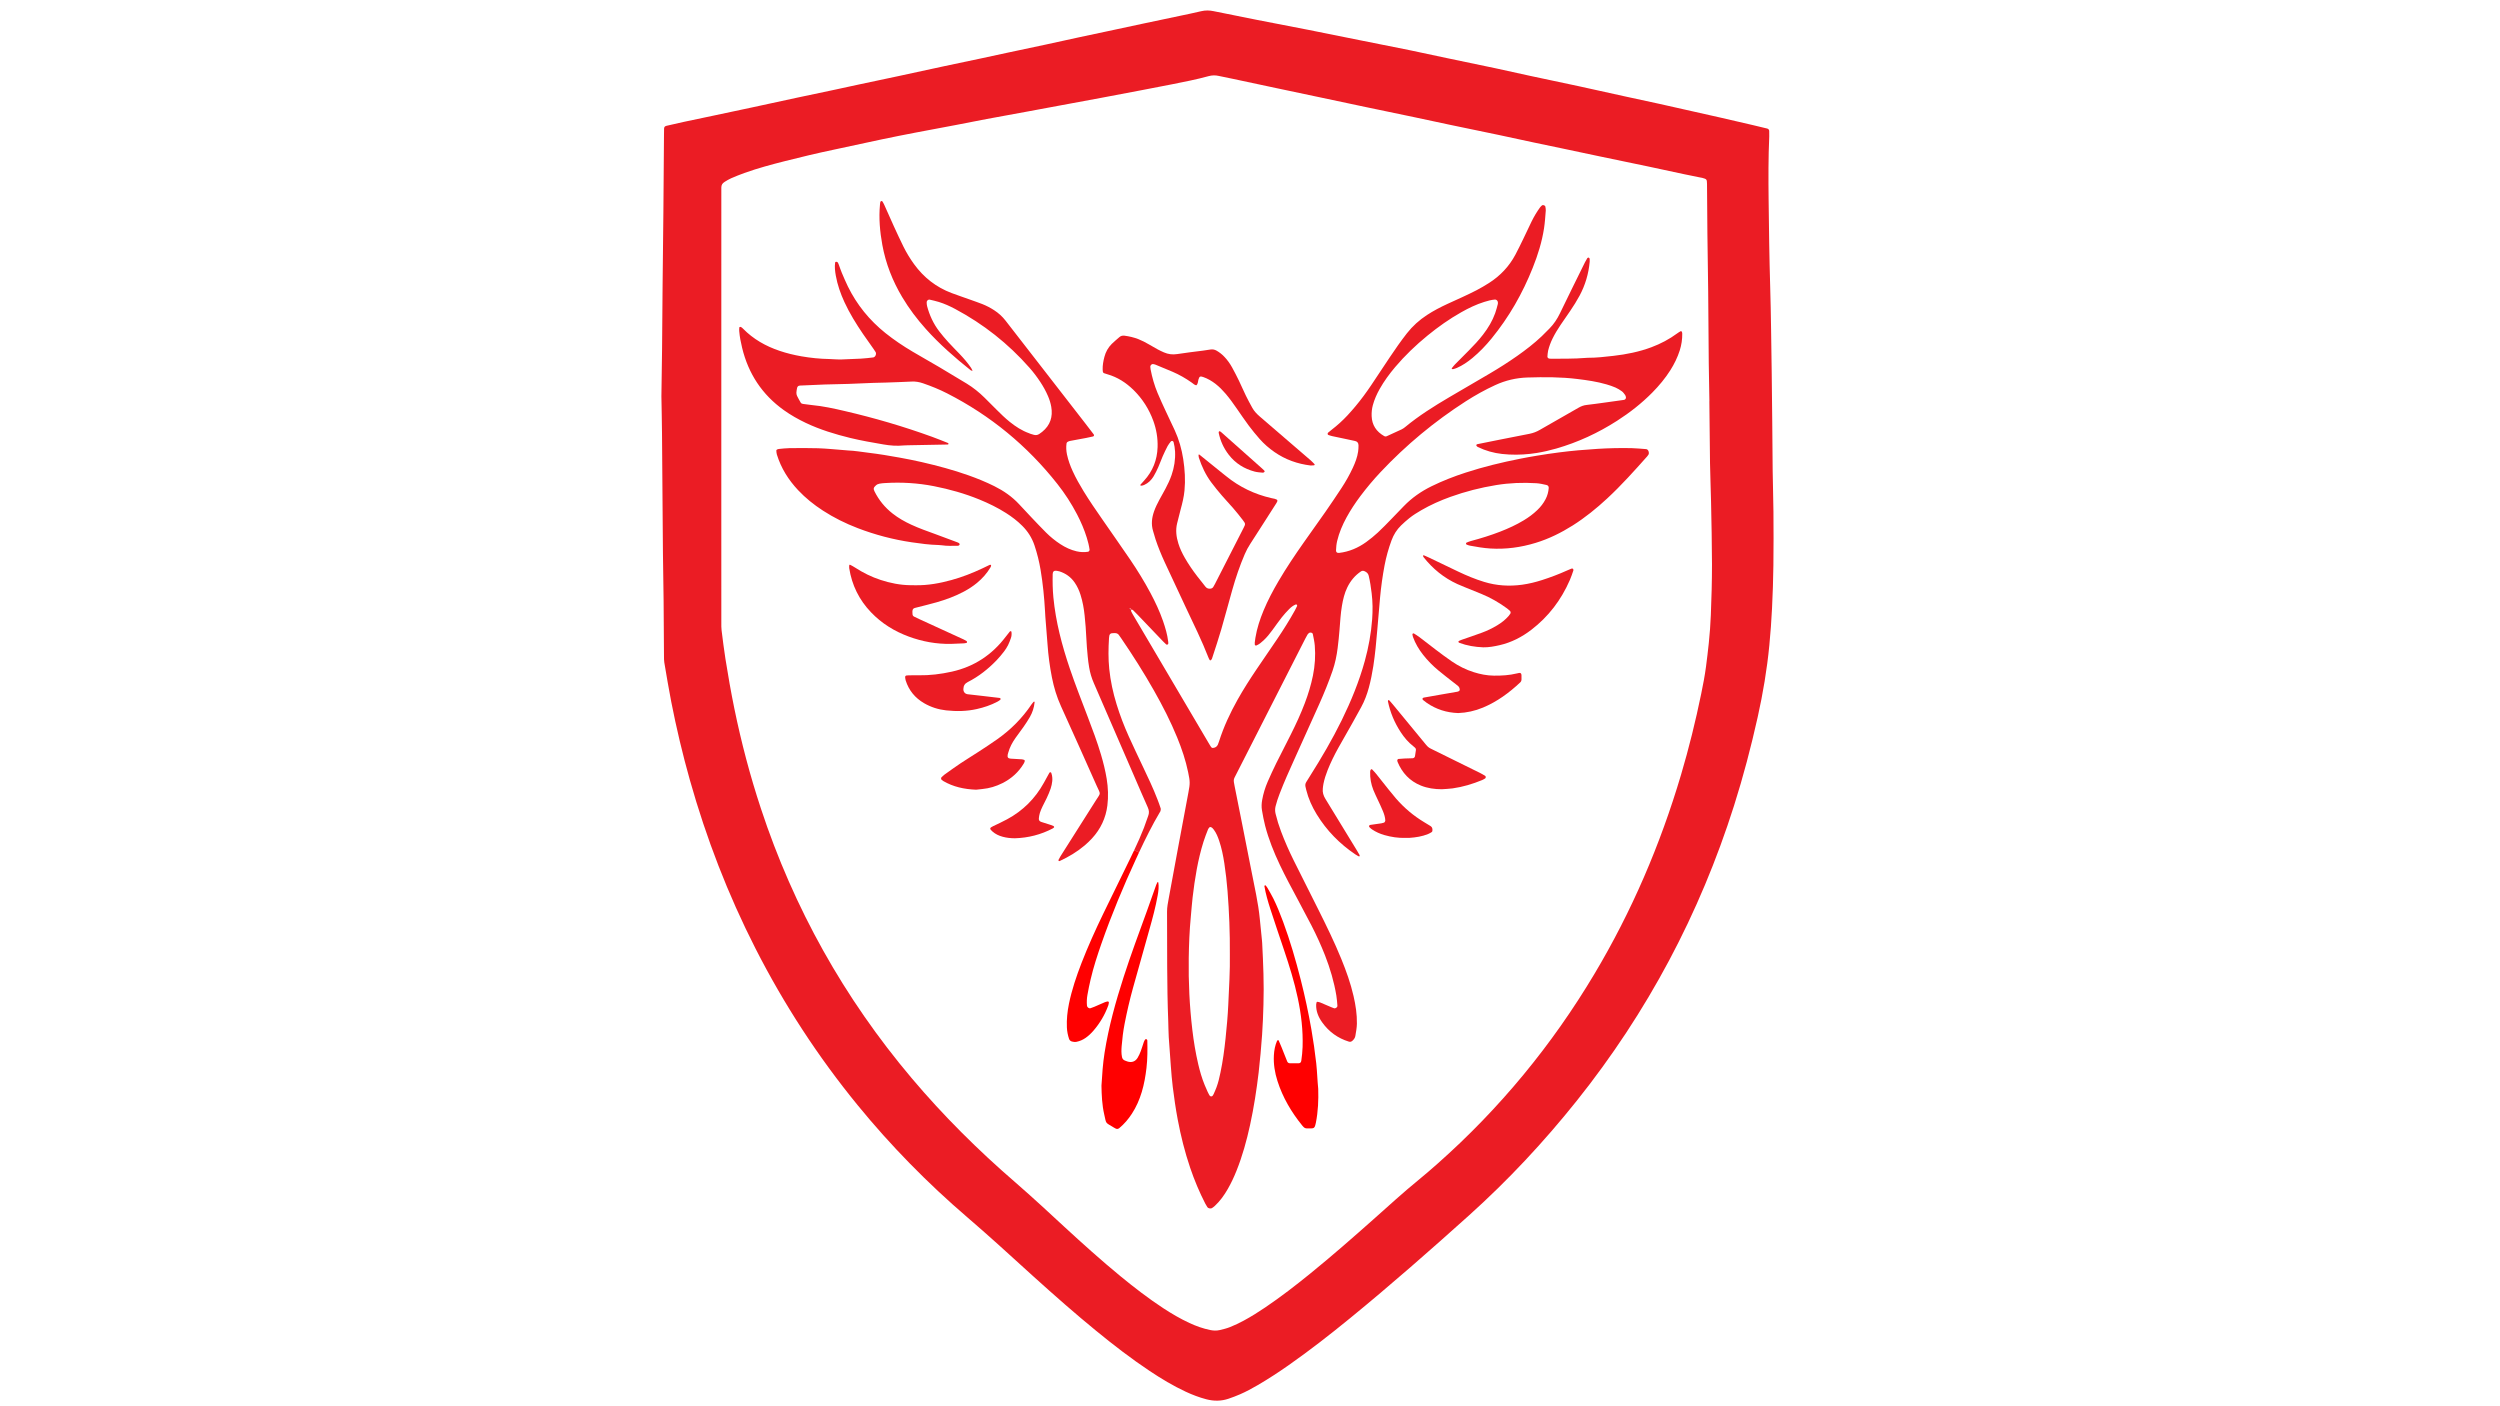 <?xml version="1.0" encoding="utf-8"?>
<!-- Generator: Adobe Illustrator 27.7.0, SVG Export Plug-In . SVG Version: 6.00 Build 0)  -->
<svg version="1.1" id="Layer_1" xmlns="http://www.w3.org/2000/svg" xmlns:xlink="http://www.w3.org/1999/xlink" x="0px" y="0px"
	 viewBox="0 0 1366 768" style="enable-background:new 0 0 1366 768;" xml:space="preserve">
<style type="text/css">
	.st0{fill:#EB1C24;}
	.st1{fill:#FF0000;}
</style>
<g>
	<g id="XMLID_00000011747031546681569950000013935797148630432692_">
		<g>
			<path class="st0" d="M969.01,279.71c0.07,9.74,0.1,19.48-0.03,29.21c-0.1,7.86-0.36,15.73-0.75,23.58
				c-0.33,6.73-0.82,13.45-1.47,20.16c-1.28,13.17-3.47,26.19-6.35,39.12c-3.63,16.32-7.88,32.48-12.93,48.42
				c-18.71,59.05-47.28,112.84-85.94,161.26c-17.95,22.48-37.53,43.45-58.93,62.68c-21.26,19.1-42.72,37.97-64.86,56.06
				c-10.93,8.93-22.04,17.61-33.6,25.71c-5.52,3.86-11.15,7.56-16.98,10.95c-3.13,1.82-6.31,3.55-9.63,4.99
				c-2.05,0.89-4.16,1.69-6.28,2.41c-4.01,1.37-8.08,1.36-12.17,0.29c-3.87-1.02-7.59-2.44-11.22-4.13
				c-6.92-3.22-13.43-7.15-19.77-11.38c-10.08-6.71-19.66-14.12-29.04-21.78c-11.69-9.56-23.02-19.55-34.23-29.67
				c-6.49-5.86-12.91-11.78-19.42-17.61c-5.57-5-11.18-9.96-16.86-14.84c-21.75-18.66-41.75-39.03-59.89-61.22
				c-21.72-26.57-40.34-55.17-55.91-85.75c-14.99-29.45-26.83-60.11-35.79-91.9c-4-14.18-7.39-28.49-10.22-42.94
				c-1.39-7.09-2.55-14.24-3.77-21.37c-0.18-1.09-0.16-2.24-0.17-3.36c-0.07-10.11-0.11-20.22-0.21-30.33
				c-0.08-8.61-0.26-17.22-0.36-25.83c-0.09-7.49-0.13-14.98-0.18-22.47c-0.11-14.35-0.19-28.71-0.33-43.06
				c-0.06-7.12-0.23-14.23-0.33-20.33c0.13-9.25,0.27-17.49,0.36-25.72c0.12-11.74,0.18-23.47,0.29-35.2
				c0.13-13.23,0.31-26.46,0.43-39.69c0.14-14.11,0.22-28.21,0.33-42.32c0.01-1.12,0.01-2.24,0.05-3.37
				c0.03-0.85,0.4-1.33,1.33-1.54c3.15-0.74,6.31-1.47,9.48-2.15c5.12-1.1,10.25-2.16,15.37-3.24c7.07-1.5,14.15-2.99,21.22-4.51
				c8.41-1.8,16.81-3.66,25.22-5.46c6.7-1.44,13.42-2.82,20.12-4.25c4.64-0.99,9.26-2.02,13.9-3.01c7.07-1.51,14.15-2.99,21.22-4.5
				c8.41-1.81,16.81-3.65,25.22-5.46c6.7-1.43,13.42-2.83,20.12-4.25c4.76-1.02,9.51-2.06,14.26-3.08
				c6.95-1.48,13.91-2.93,20.86-4.43c6.33-1.36,12.66-2.78,18.99-4.15c4.88-1.06,9.76-2.07,14.64-3.11
				c6.7-1.44,13.4-2.89,20.11-4.31c6.59-1.4,13.18-2.77,19.76-4.17c3.91-0.82,7.82-1.63,11.7-2.55c2.24-0.53,4.42-0.49,6.66-0.03
				c7.94,1.62,15.88,3.22,23.83,4.79c9.42,1.85,18.85,3.63,28.27,5.49c9.42,1.87,18.82,3.79,28.24,5.68
				c9.16,1.84,18.34,3.64,27.5,5.51c6.59,1.35,13.17,2.81,19.75,4.2c8.91,1.87,17.83,3.69,26.73,5.59
				c6.34,1.34,12.66,2.8,18.99,4.17c8.78,1.88,17.57,3.7,26.35,5.6c8.4,1.82,16.79,3.72,25.19,5.56c6.34,1.39,12.68,2.73,19.01,4.12
				c4.63,1.02,9.25,2.08,13.87,3.12c6.44,1.45,12.89,2.89,19.34,4.35c5.83,1.33,11.66,2.69,17.49,4.05c2.67,0.62,5.33,1.27,8,1.92
				c0.66,0.16,1.1,0.69,1.11,1.32c0.03,0.99,0.06,1.99,0.02,2.99c-0.52,11.48-0.48,22.96-0.35,34.45
				c0.18,15.85,0.39,31.7,0.86,47.54c0.46,15.6,0.58,31.2,0.83,46.8c0.28,17.97,0.33,35.95,0.53,53.92
				C968.67,264.74,968.95,272.23,969.01,279.71z M935.43,308.34c-0.01-11.36-0.29-22.72-0.51-34.08
				c-0.14-7.11-0.46-14.22-0.57-21.33c-0.17-11.23-0.24-22.47-0.36-33.7c0.01,0,0.02,0,0.03,0c-0.12-6.87-0.28-13.73-0.35-20.59
				c-0.13-13.23-0.18-26.47-0.32-39.7c-0.1-10.48-0.31-20.96-0.43-31.45c-0.11-8.99-0.15-17.97-0.21-26.96
				c-0.02-2.76-0.31-2.65-2.57-3.34c-0.48-0.14-0.98-0.18-1.47-0.28c-2.93-0.6-5.87-1.18-8.8-1.8c-6.46-1.38-12.91-2.8-19.37-4.16
				c-8.91-1.87-17.83-3.7-26.73-5.57c-6.84-1.43-13.66-2.9-20.49-4.34c-5.01-1.05-10.01-2.08-15.01-3.14
				c-6.47-1.38-12.92-2.8-19.38-4.17c-8.91-1.87-17.83-3.69-26.73-5.56c-6.59-1.39-13.16-2.84-19.75-4.22
				c-8.79-1.85-17.58-3.65-26.36-5.5c-6.84-1.43-13.66-2.91-20.49-4.35c-9.39-1.99-18.79-3.96-28.18-5.96
				c-7.93-1.68-15.85-3.39-23.77-5.07c-2.56-0.54-5.14-1.01-7.69-1.59c-1.87-0.43-3.7-0.38-5.53,0.12
				c-6.62,1.82-13.35,3.13-20.08,4.47c-5.38,1.07-10.77,2.1-16.15,3.13c-7.6,1.45-15.19,2.89-22.79,4.32
				c-7.35,1.38-14.71,2.72-22.06,4.09c-5.89,1.09-11.77,2.2-17.65,3.28c-7.48,1.38-14.97,2.72-22.44,4.12
				c-5.64,1.05-11.26,2.2-16.89,3.28c-7.35,1.4-14.71,2.74-22.06,4.16c-6.12,1.18-12.23,2.38-18.33,3.67
				c-8.79,1.84-17.55,3.81-26.33,5.66c-8.91,1.87-17.76,3.98-26.58,6.22c-7.49,1.9-14.97,3.89-22.25,6.51
				c-2.46,0.88-4.89,1.86-7.29,2.9c-1.25,0.55-2.43,1.28-3.6,2c-1.13,0.69-1.78,1.69-1.75,3.09c0.04,1.37,0,2.75,0,4.12
				c-0.01,54.42-0.01,108.85-0.01,163.27c0,23.47,0,46.94,0.01,70.41c0,1.37-0.03,2.75,0.14,4.11c0.65,5.19,1.29,10.4,2.1,15.57
				c1.44,9.12,3.04,18.21,4.89,27.25c3.79,18.47,8.59,36.67,14.5,54.57c17.96,54.45,45.45,103.59,82.45,147.4
				c17.27,20.45,36.19,39.26,56.45,56.75c4.91,4.24,9.71,8.61,14.52,12.97c4.07,3.69,8.07,7.45,12.11,11.17
				c10.1,9.3,20.3,18.49,30.91,27.22c7.53,6.18,15.23,12.13,23.38,17.47c4.6,3.01,9.33,5.79,14.32,8.1
				c3.64,1.69,7.38,3.03,11.31,3.84c1.74,0.36,3.48,0.44,5.2,0.04c1.94-0.45,3.88-0.92,5.74-1.67c2.55-1.03,5.03-2.2,7.44-3.51
				c4.06-2.2,7.98-4.66,11.8-7.25c8.48-5.74,16.58-12,24.52-18.45c11.83-9.6,23.28-19.64,34.66-29.75
				c8.12-7.21,16.12-14.56,24.54-21.43c3.57-2.92,7.06-5.95,10.52-9.01c33.89-30.05,62.33-64.61,85.53-103.49
				c20.44-34.25,36.01-70.63,47.34-108.84c4.32-14.6,7.97-29.37,11.03-44.28c1.01-4.88,1.95-9.78,2.61-14.73
				c0.58-4.33,1.07-8.67,1.54-13.01c0.55-5.09,0.89-10.2,1.11-15.3C935.18,326.81,935.43,317.57,935.43,308.34z"/>
			<path class="st0" d="M919.18,182.28c0.05,3.15-0.42,6.21-1.37,9.21c-1.23,3.83-2.98,7.4-5.12,10.79
				c-2.82,4.45-6.17,8.47-9.86,12.21c-5.82,5.89-12.29,10.96-19.25,15.42c-10.36,6.65-21.41,11.77-33.24,15.18
				c-3.51,1.01-7.07,1.83-10.67,2.41c-1.2,0.19-2.4,0.36-3.61,0.49c-5.09,0.57-10.24,0.62-15.33,0.05
				c-4.61-0.51-9.06-1.76-13.25-3.8c-0.31-0.16-0.6-0.44-0.8-0.74c-0.09-0.11,0.06-0.42,0.15-0.61c0.04-0.09,0.2-0.16,0.32-0.18
				c4.15-0.84,8.3-1.69,12.46-2.51c5.38-1.07,10.77-2.1,16.15-3.18c1.96-0.39,3.8-1.09,5.56-2.11c7.01-4.07,14.09-8.03,21.11-12.08
				c1.43-0.83,2.87-1.4,4.54-1.57c3.22-0.35,6.43-0.83,9.64-1.26c3.58-0.49,7.16-0.98,10.74-1.5c0.79-0.11,1.26-0.95,1.02-1.68
				c-0.12-0.36-0.21-0.75-0.43-1.03c-0.53-0.69-1.03-1.45-1.71-1.95c-1.1-0.8-2.29-1.54-3.53-2.08c-1.6-0.7-3.26-1.25-4.94-1.74
				c-5.16-1.5-10.47-2.27-15.79-2.92c-9.07-1.13-18.18-1.11-27.3-0.83c-6.18,0.18-12.09,1.57-17.72,4.17
				c-5.56,2.56-10.9,5.54-16.05,8.84c-17.09,10.99-32.62,23.86-46.54,38.66c-3.94,4.19-7.63,8.58-11.08,13.18
				c-2.77,3.7-5.32,7.55-7.54,11.61c-2.21,4.06-4.03,8.29-5.11,12.82c-0.41,1.71-0.57,3.44-0.63,5.19c-0.03,1.03,0.62,1.5,1.72,1.37
				c5.46-0.65,10.35-2.75,14.77-5.93c2.22-1.6,4.36-3.35,6.37-5.21c2.57-2.37,4.97-4.91,7.42-7.41c2.27-2.31,4.51-4.66,6.76-7
				c4.39-4.54,9.48-8.08,15.13-10.86c6.06-2.98,12.33-5.41,18.74-7.49c9.74-3.17,19.67-5.57,29.7-7.56c3.09-0.61,6.19-1.18,9.3-1.68
				c4.03-0.68,8.07-1.27,12.12-1.79c6.92-0.89,13.88-1.49,20.86-1.92c6.24-0.39,12.47-0.52,18.71-0.39
				c2.62,0.06,5.23,0.35,7.84,0.53c1.32,0.08,1.79,2.12,1.31,2.98c-0.18,0.32-0.4,0.63-0.65,0.91
				c-7.05,7.93-14.12,15.84-21.91,23.06c-5.87,5.45-12.07,10.47-18.84,14.76c-6.36,4.01-13.05,7.32-20.26,9.52
				c-8.07,2.47-16.32,3.6-24.75,3.08c-3.74-0.23-7.43-0.86-11.11-1.55c-0.61-0.11-1.21-0.33-1.79-0.55
				c-0.18-0.08-0.41-0.31-0.42-0.49c-0.02-0.2,0.12-0.55,0.28-0.62c0.8-0.34,1.62-0.66,2.45-0.89c5.43-1.45,10.78-3.1,16.02-5.14
				c4.43-1.73,8.73-3.69,12.8-6.15c2.68-1.62,5.19-3.46,7.45-5.64c1.81-1.74,3.34-3.69,4.5-5.94c1-1.91,1.54-3.94,1.71-6.08
				c0.06-0.83-0.37-1.47-1.22-1.66c-1.82-0.41-3.67-0.84-5.52-0.96c-7.37-0.46-14.7-0.18-22.01,1.02
				c-8.52,1.39-16.84,3.51-24.95,6.43c-5.53,1.99-10.88,4.37-15.97,7.32c-2.27,1.32-4.5,2.7-6.54,4.34
				c-1.55,1.25-3.05,2.58-4.48,3.97c-2.36,2.3-4.06,5.04-5.2,8.13c-1.65,4.46-2.92,9.02-3.81,13.68
				c-1.09,5.77-1.89,11.57-2.44,17.41c-0.56,5.97-1.03,11.94-1.54,17.9c-0.56,6.59-1.15,13.18-2.16,19.72
				c-0.62,3.94-1.39,7.86-2.43,11.72c-1.01,3.74-2.36,7.36-4.23,10.77c-1.62,2.96-3.24,5.91-4.89,8.84
				c-2.52,4.46-5.09,8.88-7.57,13.35c-2.18,3.93-4.17,7.96-5.84,12.14c-0.97,2.44-1.77,4.92-2.29,7.5
				c-0.17,0.85-0.26,1.72-0.35,2.59c-0.24,2.07,0.33,3.88,1.43,5.66c5.7,9.24,11.33,18.53,16.98,27.8c0.58,0.96,1.16,1.92,1.7,2.9
				c0.09,0.17-0.02,0.46-0.03,0.69c-0.22-0.02-0.47,0.01-0.64-0.08c-0.56-0.29-1.1-0.61-1.61-0.96
				c-8.61-5.8-15.73-13.05-21.16-21.92c-2.55-4.17-4.55-8.59-5.73-13.36c-0.15-0.6-0.31-1.21-0.42-1.82
				c-0.17-0.88-0.06-1.72,0.46-2.5c0.69-1.04,1.32-2.12,1.98-3.18c6.27-9.92,12.2-20.03,17.38-30.57
				c5.12-10.44,9.51-21.15,12.61-32.38c2.06-7.48,3.45-15.08,4.02-22.81c0.34-4.73,0.31-9.47-0.28-14.21
				c-0.4-3.22-0.85-6.42-1.62-9.58c-0.3-1.25-1.1-1.89-2.15-2.39c-0.73-0.36-1.44-0.38-2.12,0.09c-3.28,2.23-5.71,5.18-7.43,8.73
				c-1.54,3.18-2.33,6.57-2.92,10.03c-0.73,4.31-0.96,8.68-1.31,13.03c-0.28,3.36-0.6,6.71-1.03,10.05
				c-0.53,4.21-1.38,8.35-2.77,12.39c-2.12,6.14-4.57,12.14-7.21,18.07c-4.46,10.03-9.02,20.01-13.53,30.02
				c-2.87,6.37-5.75,12.73-8.24,19.26c-0.85,2.22-1.62,4.46-2.18,6.77c-0.33,1.37-0.31,2.68,0.02,4.05
				c0.79,3.29,1.79,6.49,2.98,9.65c2.03,5.37,4.34,10.62,6.89,15.77c4.44,8.93,8.95,17.84,13.41,26.76
				c4.47,8.93,8.86,17.89,12.63,27.14c2.68,6.59,5.09,13.28,6.68,20.23c1.15,4.99,1.94,10.04,1.84,15.19
				c-0.05,2.26-0.48,4.46-0.85,6.68c-0.17,1.01-0.76,1.83-1.51,2.52c-0.58,0.54-1.18,0.82-2.02,0.56
				c-6.06-1.87-10.93-5.39-14.6-10.54c-2.07-2.9-3.42-6.09-3.28-9.75c0.02-0.37,0.13-0.73,0.2-1.1c0.06-0.28,0.26-0.42,0.56-0.37
				c0.48,0.1,0.98,0.16,1.43,0.35c2.07,0.86,4.13,1.76,6.19,2.64c0.46,0.19,0.92,0.38,1.39,0.53c0.79,0.26,1.91-0.54,1.84-1.37
				c-0.15-1.87-0.28-3.74-0.58-5.58c-1.25-7.54-3.4-14.82-6.18-21.93c-2.19-5.58-4.68-11.02-7.42-16.35
				c-2.46-4.77-4.98-9.5-7.51-14.23c-3.35-6.28-6.75-12.52-9.79-18.95c-3.26-6.89-6.1-13.94-8.02-21.34
				c-0.72-2.78-1.23-5.6-1.72-8.43c-0.32-1.85-0.23-3.72,0.1-5.58c0.61-3.46,1.63-6.8,3.02-10.01c1.5-3.43,3.06-6.83,4.72-10.19
				c2.6-5.25,5.31-10.45,7.95-15.69c2.8-5.57,5.41-11.24,7.63-17.08c1.86-4.9,3.38-9.9,4.43-15.05c1.1-5.42,1.46-10.89,1.01-16.39
				c-0.17-2.1-0.66-4.18-1.07-6.26c-0.17-0.85-1.44-1.15-2.14-0.56c-0.28,0.24-0.58,0.49-0.76,0.8c-0.45,0.74-0.86,1.52-1.26,2.3
				c-12.57,24.68-25.14,49.35-37.7,74.04c-1.48,2.92-1.65,2.68-0.9,6.38c2.92,14.42,5.73,28.87,8.59,43.31
				c1.06,5.38,2.17,10.75,3.21,16.14c0.86,4.41,1.56,8.84,2,13.32c0.38,3.85,0.77,7.69,1.16,11.54c0.05,0.5,0.1,1,0.12,1.49
				c0.58,11.22,1.06,22.45,0.7,33.69c-0.18,5.49-0.33,10.98-0.74,16.45c-0.51,6.85-1.07,13.68-1.87,20.5
				c-1.15,9.67-2.63,19.28-4.7,28.79c-1.86,8.55-4.18,16.96-7.44,25.09c-1.35,3.36-2.87,6.64-4.67,9.78
				c-1.99,3.49-4.29,6.74-7.27,9.47c-0.45,0.41-0.97,0.78-1.49,1.11c-0.6,0.39-2.01,0.12-2.41-0.46c-0.42-0.62-0.81-1.26-1.15-1.92
				c-3.26-6.33-6-12.89-8.29-19.63c-2.93-8.64-5.13-17.46-6.82-26.42c-1.11-5.89-1.95-11.82-2.7-17.75
				c-0.47-3.72-0.75-7.45-1.04-11.18c-0.42-5.35-0.82-10.7-1.16-16.06c-0.17-2.86-0.16-5.74-0.27-8.61
				c-0.79-19.96-0.54-39.93-0.66-59.9c-0.02-2.54,0.5-4.96,0.94-7.41c1.66-9.21,3.38-18.4,5.09-27.6
				c1.87-10.05,3.74-20.1,5.64-30.15c0.95-5.04,0.94-5.88-0.14-11.09c-1.34-6.5-3.45-12.75-5.95-18.89
				c-3.63-8.91-8.02-17.45-12.76-25.81c-5.54-9.78-11.56-19.26-17.9-28.54c-0.42-0.61-0.85-1.23-1.3-1.83
				c-0.39-0.52-0.94-0.8-1.57-0.91c-0.25-0.04-0.5-0.04-0.75-0.05c-2.4-0.06-2.87,0.44-3.01,2.73c-0.35,5.62-0.44,11.24,0.13,16.83
				c0.67,6.59,2.07,13.05,4.03,19.39c1.84,5.97,4.06,11.79,6.63,17.48c2.46,5.46,5.04,10.86,7.6,16.27
				c2.83,5.98,5.7,11.94,8.07,18.12c0.63,1.63,1.24,3.26,1.77,4.93c0.14,0.43-0.01,0.97-0.09,1.45c-0.04,0.23-0.22,0.44-0.35,0.65
				c-4.23,7.13-7.89,14.54-11.4,22.03l-2.64-1.24c1.92-4.06,3.76-8.16,5.38-12.35c0.81-2.09,1.44-4.25,2.26-6.34
				c0.65-1.62,0.53-3.08-0.18-4.67c-2.5-5.58-4.9-11.2-7.33-16.81c-7.38-17.06-14.74-34.13-22.18-51.16
				c-1.21-2.77-2.06-5.61-2.55-8.57c-0.33-1.97-0.6-3.95-0.78-5.94c-0.31-3.35-0.63-6.71-0.76-10.08
				c-0.15-4.12-0.53-8.22-0.93-12.31c-0.39-3.86-1.08-7.66-2.25-11.36c-0.75-2.4-1.8-4.65-3.23-6.72c-2.07-2.99-4.88-4.96-8.31-6.07
				c-0.47-0.15-0.97-0.22-1.46-0.3c-1.41-0.23-2.17,0.35-2.21,1.78c-0.09,4.24-0.03,8.48,0.38,12.71
				c1.28,13.38,4.69,26.25,8.98,38.92c3,8.87,6.44,17.57,9.76,26.31c2.62,6.88,5.23,13.76,7.31,20.83c1.27,4.31,2.35,8.66,3.08,13.1
				c0.79,4.84,0.97,9.7,0.38,14.55c-0.85,6.88-3.7,12.91-8.41,18.02c-1.26,1.37-2.62,2.67-4.05,3.88
				c-4.12,3.49-8.73,6.21-13.61,8.49c-0.28,0.12-0.51,0.03-0.63-0.22c-0.05-0.1-0.08-0.25-0.04-0.34c0.34-0.66,0.66-1.33,1.06-1.96
				c6.41-10.12,12.85-20.22,19.23-30.36c3.04-4.82,2.86-3.13,0.53-8.4c-6.43-14.48-12.9-28.94-19.45-43.36
				c-2.29-5.04-3.86-10.27-4.93-15.67c-1.19-6-1.98-12.05-2.41-18.16c-0.35-4.98-0.79-9.95-1.18-14.93
				c-0.07-0.99-0.12-1.99-0.17-2.99c-0.42-7.6-1.17-15.18-2.43-22.69c-0.76-4.55-1.87-9.02-3.34-13.42
				c-1.38-4.12-3.64-7.63-6.69-10.68c-2.66-2.66-5.63-4.92-8.8-6.94c-4.64-2.96-9.57-5.36-14.66-7.44c-8-3.27-16.28-5.59-24.73-7.26
				c-8.86-1.74-17.82-2.27-26.83-1.71c-0.99,0.06-1.99,0.15-2.97,0.33c-0.74,0.13-1.41,0.44-1.99,0.97
				c-1.28,1.16-1.46,1.78-0.73,3.26c2.37,4.77,5.67,8.79,9.86,12.08c3.15,2.48,6.62,4.44,10.26,6.12c4.3,2,8.78,3.55,13.23,5.18
				c3.98,1.45,7.95,2.95,11.92,4.44c0.34,0.13,0.68,0.29,0.96,0.51c0.17,0.14,0.3,0.45,0.28,0.65c-0.02,0.2-0.24,0.43-0.43,0.55
				c-0.2,0.12-0.47,0.18-0.71,0.18c-2.87,0.01-5.74,0.18-8.59-0.27c-0.62-0.09-1.25-0.13-1.87-0.15c-4.87-0.12-9.69-0.76-14.51-1.47
				c-10.16-1.49-20.03-4.09-29.61-7.76c-6.65-2.55-13.02-5.7-19.01-9.59c-4.94-3.2-9.51-6.86-13.55-11.16
				c-5.28-5.63-9.3-12.03-11.59-19.45c-0.21-0.69-0.25-1.45-0.3-2.19c-0.01-0.18,0.2-0.46,0.38-0.55c0.33-0.16,0.7-0.27,1.06-0.31
				c1.87-0.17,3.73-0.42,5.6-0.44c5.24-0.05,10.49-0.13,15.72,0.05c4.74,0.16,9.46,0.66,14.19,1.02c0.74,0.05,1.49,0.16,2.23,0.19
				c3.75,0.15,7.44,0.8,11.16,1.25c5.69,0.69,11.36,1.62,17,2.65c4.05,0.74,8.09,1.53,12.09,2.45c8.63,2,17.19,4.26,25.54,7.23
				c4.82,1.71,9.55,3.64,14.14,5.92c5.08,2.53,9.67,5.7,13.54,9.86c2.21,2.38,4.42,4.76,6.65,7.11c2.67,2.81,5.32,5.62,8.06,8.36
				c2.39,2.38,5,4.51,7.84,6.36c2.74,1.78,5.65,3.16,8.85,3.91c2.09,0.49,4.19,0.58,6.31,0.24c0.39-0.06,0.87-0.71,0.81-1.1
				c-0.3-2.23-0.86-4.41-1.52-6.55c-1.37-4.43-3.19-8.66-5.32-12.76c-3.07-5.89-6.66-11.44-10.77-16.64
				c-16.48-20.89-36.57-37.41-60.27-49.51c-4.23-2.16-8.62-3.93-13.11-5.48c-2.03-0.7-4.07-1.06-6.24-0.95
				c-4.73,0.24-9.47,0.38-14.21,0.55c-2.25,0.08-4.5,0.08-6.74,0.17c-4.49,0.17-8.98,0.41-13.47,0.55
				c-4.36,0.15-8.73,0.18-13.1,0.33c-4.49,0.15-8.98,0.37-13.46,0.58c-0.89,0.04-1.44,0.48-1.61,1.29
				c-0.17,0.85-0.35,1.72-0.38,2.58c-0.02,0.6,0.12,1.26,0.37,1.8c0.59,1.23,1.29,2.42,1.96,3.61c0.26,0.46,0.72,0.68,1.24,0.75
				c1.6,0.21,3.21,0.46,4.82,0.62c6.1,0.57,12.07,1.88,18.02,3.27c16.17,3.76,32.08,8.4,47.69,14.07c2.92,1.06,5.81,2.24,8.7,3.39
				c0.18,0.07,0.27,0.37,0.4,0.56c-0.18,0.09-0.37,0.27-0.55,0.28c-1.38,0.04-2.75,0.05-4.12,0.08c-5.87,0.1-11.73,0.21-17.6,0.33
				c-0.75,0.01-1.5,0.02-2.24,0.09c-3.76,0.39-7.49,0.09-11.18-0.55c-6.02-1.04-12.04-2.07-17.99-3.51
				c-8.37-2.05-16.59-4.55-24.4-8.26c-4.18-1.99-8.19-4.26-11.96-6.95c-11.88-8.49-19.4-19.91-22.81-34.06
				c-0.73-3.03-1.35-6.09-1.59-9.21c-0.05-0.61,0.01-1.24,0.05-1.85c0-0.11,0.09-0.27,0.17-0.29c0.23-0.06,0.53-0.15,0.7-0.05
				c0.42,0.25,0.81,0.56,1.16,0.92c5.62,5.74,12.4,9.57,19.96,12.12c3.9,1.32,7.89,2.29,11.96,3c5.05,0.87,10.13,1.4,15.25,1.48
				c1.13,0.01,2.25,0.13,3.37,0.17c1.12,0.04,2.24,0.1,3.36,0.06c3.5-0.12,6.99-0.24,10.48-0.44c2.24-0.13,4.47-0.39,6.7-0.65
				c1.19-0.13,1.98-1.88,1.37-2.94c-0.38-0.65-0.81-1.26-1.24-1.87c-1.87-2.66-3.78-5.28-5.6-7.96c-3.8-5.58-7.35-11.3-10.18-17.44
				c-2.15-4.67-3.84-9.48-4.74-14.55c-0.41-2.33-0.7-4.68-0.36-7.06c0.04-0.29,0.2-0.46,0.5-0.45c0.24,0.01,0.51,0.02,0.69,0.14
				c0.2,0.12,0.35,0.36,0.46,0.57c0.16,0.34,0.29,0.69,0.42,1.04c0.52,1.4,0.98,2.83,1.56,4.21c1.07,2.52,2.14,5.06,3.34,7.52
				c4.91,10.02,11.8,18.47,20.5,25.45c4.69,3.75,9.66,7.09,14.82,10.14c4.83,2.87,9.73,5.6,14.57,8.45
				c5.05,2.98,10.07,6.01,15.08,9.06c3.53,2.16,6.73,4.74,9.67,7.64c2.22,2.2,4.42,4.41,6.63,6.62c2.29,2.3,4.62,4.56,7.15,6.6
				c3.22,2.6,6.66,4.83,10.59,6.24c0.23,0.09,0.45,0.21,0.69,0.29c3.23,1.12,3.89,1.03,6.48-1.07c4.4-3.56,5.9-8.21,4.94-13.69
				c-0.35-1.97-0.94-3.87-1.73-5.72c-1.17-2.77-2.63-5.38-4.28-7.88c-1.79-2.71-3.75-5.31-5.9-7.74
				c-11.59-13.16-25.13-23.85-40.6-32.1c-2.86-1.52-5.82-2.87-8.93-3.83c-1.66-0.51-3.36-0.89-5.06-1.28
				c-0.65-0.15-1.56,0.61-1.56,1.31c0,0.74,0.03,1.5,0.21,2.21c1.32,5,3.45,9.63,6.59,13.75c1.58,2.08,3.3,4.07,5.05,6.01
				c2.02,2.22,4.15,4.33,6.21,6.5c2.24,2.35,4.36,4.81,6.19,7.5c0.28,0.41,0.48,0.87,0.71,1.31c0.15,0.28,0.07,0.37-0.24,0.26
				c-0.23-0.08-0.5-0.11-0.68-0.25c-8.7-6.93-17.05-14.23-24.49-22.54c-4.84-5.4-9.2-11.17-12.92-17.41
				c-5.29-8.87-9.01-18.36-10.87-28.53c-1.32-7.25-1.98-14.59-1.29-21.98c0.04-0.49,0.08-1,0.2-1.48c0.04-0.2,0.26-0.44,0.45-0.49
				c0.19-0.06,0.56,0,0.65,0.14c0.4,0.63,0.77,1.28,1.07,1.96c1.74,3.87,3.43,7.76,5.2,11.62c1.71,3.74,3.44,7.47,5.26,11.16
				c1.66,3.36,3.62,6.56,5.82,9.6c5.27,7.26,12.05,12.58,20.46,15.75c3.39,1.27,6.81,2.42,10.22,3.64c2.23,0.8,4.47,1.56,6.67,2.43
				c2.21,0.88,4.31,1.98,6.31,3.27c2.43,1.57,4.53,3.44,6.32,5.76c14.43,18.66,28.92,37.28,43.39,55.91
				c1.61,2.07,3.19,4.15,4.78,6.24c0.34,0.44,0.13,1.01-0.41,1.13c-1.21,0.28-2.43,0.56-3.65,0.79c-2.94,0.56-5.89,1.08-8.83,1.64
				c-0.36,0.06-0.72,0.2-1.06,0.35c-0.48,0.2-0.85,0.56-0.92,1.09c-0.27,1.99-0.16,3.98,0.25,5.95c0.68,3.19,1.79,6.23,3.15,9.19
				c1.72,3.75,3.75,7.33,5.89,10.84c3.26,5.33,6.81,10.46,10.37,15.59c5.04,7.28,10.14,14.53,15.13,21.85
				c4,5.88,7.72,11.95,11.08,18.23c2.64,4.96,5.03,10.03,6.87,15.35c1.26,3.66,2.36,7.37,2.82,11.23c0.04,0.37,0.09,0.75,0.04,1.11
				c-0.03,0.19-0.25,0.44-0.44,0.51c-0.2,0.07-0.53,0.04-0.69-0.09c-0.56-0.48-1.1-1.01-1.61-1.55c-4.66-4.87-9.31-9.75-13.97-14.62
				c-0.86-0.9-1.73-1.81-2.64-2.65c-0.22-0.2-0.62-0.19-0.95-0.27c0.01-0.03,0.01-0.05,0.01-0.08c-0.03,0-0.06,0.01-0.09,0.01
				c-0.2-0.54-0.24-0.58-0.81-0.51c-0.01-0.03-0.03-0.05-0.05-0.08c-0.01,0-0.22-0.11-0.22-0.11l0.11,0.21
				c0.06-0.01,0.11-0.02,0.16-0.02c0.2,0.29,0.4,0.56,0.81,0.51c0,0.02,0.01,0.04,0.02,0.06c0.02,0.01,0.04,0.01,0.06,0.01
				c-0.02,0.34-0.11,0.72,0.02,1c0.42,0.9,0.93,1.76,1.44,2.62c13.62,23.11,27.25,46.22,40.88,69.33c0.25,0.43,0.51,0.85,0.77,1.28
				c0.38,0.64,0.75,1.47,1.58,1.41c1.15-0.08,2.16-0.62,2.68-1.76c0.26-0.57,0.46-1.16,0.65-1.76c2.54-8,6.06-15.56,10.16-22.87
				c3.18-5.66,6.68-11.13,10.31-16.51c3.77-5.58,7.61-11.12,11.38-16.71c3.42-5.07,6.68-10.24,9.64-15.59
				c0.42-0.77,0.82-1.55,1.17-2.34c0.08-0.18,0.02-0.52-0.1-0.68c-0.12-0.14-0.46-0.24-0.63-0.18c-1.41,0.57-2.6,1.5-3.64,2.57
				c-1.4,1.43-2.76,2.9-3.99,4.47c-1.77,2.25-3.41,4.61-5.11,6.93c-1.47,2.01-3.02,3.97-4.86,5.67c-1.2,1.11-2.41,2.18-3.96,2.79
				c-0.32,0.12-0.81-0.14-0.82-0.47c-0.01-0.37-0.06-0.75-0.03-1.11c0.1-0.87,0.21-1.74,0.35-2.6c0.85-5.2,2.48-10.17,4.5-15.02
				c2.31-5.53,5.11-10.82,8.15-15.99c4.24-7.22,8.9-14.16,13.71-21c3.96-5.61,7.97-11.18,11.89-16.81c2.99-4.3,5.92-8.65,8.8-13.03
				c2.33-3.55,4.42-7.25,6.21-11.1c1.31-2.84,2.43-5.75,2.88-8.87c0.16-1.1,0.22-2.23,0.21-3.35c-0.01-1.36-0.67-2.13-1.91-2.4
				c-1.58-0.36-3.17-0.68-4.75-1.02c-2.57-0.53-5.13-1.06-7.69-1.62c-0.73-0.16-1.43-0.42-2.14-0.64c-0.41-0.13-0.53-0.92-0.16-1.24
				c0.66-0.56,1.33-1.12,2.02-1.65c3.07-2.36,5.94-4.96,8.58-7.8c1.54-1.64,3.01-3.34,4.45-5.06c3.05-3.64,5.85-7.47,8.5-11.4
				c3.41-5.07,6.77-10.18,10.16-15.27c2.97-4.47,6.06-8.86,9.36-13.1c3.11-3.97,6.8-7.29,11.02-10.04
				c3.56-2.33,7.32-4.28,11.17-6.06c2.72-1.25,5.46-2.46,8.17-3.73c2.6-1.22,5.21-2.42,7.74-3.75c2.32-1.22,4.59-2.54,6.8-3.95
				c6.11-3.91,10.97-9.02,14.39-15.44c1.52-2.86,2.93-5.78,4.35-8.7c1.53-3.14,2.96-6.33,4.51-9.46c1.33-2.69,2.85-5.27,4.62-7.7
				c0.29-0.39,0.66-0.73,1.03-1.06c0.51-0.45,1.74-0.06,1.86,0.61c0.13,0.73,0.3,1.48,0.24,2.21c-0.26,3.23-0.46,6.47-0.95,9.67
				c-1.14,7.44-3.38,14.57-6.16,21.54c-5.57,14.01-12.96,26.97-22.51,38.66c-3.17,3.88-6.62,7.48-10.48,10.68
				c-2.61,2.15-5.38,4.05-8.49,5.41c-0.68,0.3-1.41,0.5-2.13,0.68c-0.2,0.05-0.46-0.12-0.68-0.22c-0.02-0.01,0.01-0.26,0.08-0.34
				c0.55-0.68,1.07-1.38,1.67-2c2.54-2.58,5.1-5.14,7.65-7.7c2.73-2.75,5.38-5.57,7.74-8.64c2.76-3.58,5.08-7.42,6.61-11.68
				c0.59-1.64,1.01-3.34,1.46-5.03c0.09-0.34,0.04-0.74,0-1.1c-0.07-0.72-0.86-1.4-1.56-1.34c-2,0.16-3.92,0.68-5.82,1.28
				c-4.43,1.38-8.58,3.39-12.6,5.66c-6.54,3.69-12.65,8.01-18.46,12.76c-6.39,5.22-12.34,10.91-17.68,17.22
				c-3.14,3.73-6.02,7.64-8.42,11.9c-1.6,2.84-2.92,5.79-3.77,8.94c-0.53,1.95-0.71,3.93-0.64,5.93c0.18,4.93,2.59,8.48,6.81,10.89
				c0.46,0.26,0.95,0.32,1.43,0.1c2.72-1.24,5.45-2.47,8.16-3.75c0.67-0.32,1.29-0.76,1.87-1.23c7.52-6.23,15.77-11.4,24.16-16.34
				c7.3-4.31,14.66-8.53,21.97-12.85c5.16-3.04,10.22-6.25,15.12-9.69c4.7-3.31,9.25-6.81,13.42-10.77
				c1.45-1.38,2.83-2.82,4.24-4.24c2.38-2.42,4.22-5.19,5.7-8.27c4.49-9.33,9.1-18.6,13.68-27.89c0.38-0.78,0.82-1.53,1.28-2.27
				c0.1-0.17,0.41-0.25,0.63-0.31c0.24-0.06,0.67,0.45,0.67,0.78c0.01,0.5,0.05,1,0,1.5c-0.59,6.54-2.41,12.72-5.52,18.52
				c-1.54,2.86-3.26,5.6-5.09,8.29c-1.76,2.58-3.56,5.13-5.3,7.71c-1.61,2.38-3.09,4.83-4.37,7.41c-1.06,2.14-1.88,4.36-2.44,6.66
				c-0.26,1.08-0.28,2.22-0.38,3.33c-0.03,0.4,0.53,0.95,0.95,0.99c0.37,0.04,0.75,0.1,1.12,0.1c6.24-0.09,12.48,0.07,18.71-0.46
				c0.37-0.04,0.75-0.07,1.12-0.07c4.76,0.03,9.48-0.53,14.18-1.06c7.07-0.81,14.04-2.2,20.75-4.71c5.05-1.89,9.78-4.38,14.12-7.59
				c0.6-0.44,1.23-0.84,1.89-1.19c0.12-0.06,0.52,0.11,0.59,0.27C919.1,181.53,919.17,181.92,919.18,182.28z M671.99,521.49
				c0.09-11.89-0.38-23.22-1.26-34.53c-0.4-5.1-0.99-10.18-1.75-15.23c-0.64-4.19-1.48-8.34-2.84-12.37
				c-0.73-2.13-1.55-4.21-2.92-6.03c-0.45-0.59-0.92-1.19-1.67-1.42c-0.2-0.06-0.55-0.02-0.67,0.11c-0.33,0.36-0.67,0.76-0.84,1.21
				c-0.85,2.2-1.74,4.4-2.44,6.66c-3.11,9.91-4.74,20.11-5.95,30.4c-0.42,3.58-0.66,7.19-1,10.79c-0.72,7.45-1.01,14.93-1.12,22.4
				c-0.19,13.1,0.42,26.17,1.96,39.19c0.74,6.32,1.78,12.59,3.22,18.78c0.91,3.88,2.01,7.71,3.53,11.41
				c0.52,1.27,1.08,2.52,1.64,3.77c0.2,0.45,0.46,0.88,0.68,1.33c0.29,0.57,0.65,1.2,1.32,1.13c0.64-0.06,1-0.7,1.26-1.28
				c0.55-1.25,1.12-2.5,1.59-3.78c0.96-2.57,1.55-5.25,2.12-7.93c1.32-6.23,2.15-12.53,2.81-18.85c0.63-6.07,1.2-12.16,1.47-18.26
				C671.55,539.65,672.14,530.31,671.99,521.49z"/>
			<path class="st0" d="M859.59,310.96c0.05,0.24,0.19,0.51,0.12,0.7c-0.62,1.77-1.19,3.55-1.94,5.26
				c-4.72,10.85-11.65,20.01-21.07,27.22c-5.21,3.99-10.94,6.94-17.38,8.4c-2.92,0.66-5.86,1.21-8.88,1.16
				c-4.51-0.18-8.91-0.89-13.15-2.5c-0.2-0.07-0.42-0.35-0.44-0.55c-0.02-0.15,0.24-0.4,0.43-0.5c0.44-0.22,0.91-0.4,1.37-0.57
				c3.65-1.27,7.32-2.49,10.94-3.83c2.93-1.07,5.75-2.42,8.42-4.03c2.37-1.43,4.54-3.09,6.35-5.2c0.32-0.37,0.6-0.79,0.88-1.2
				c0.25-0.37,0.21-1.12-0.09-1.4c-0.55-0.5-1.09-1.03-1.68-1.47c-4.34-3.2-8.99-5.84-13.97-7.91c-2.99-1.24-6-2.43-9-3.65
				c-1.39-0.57-2.78-1.12-4.14-1.74c-7.41-3.38-13.54-8.38-18.56-14.76c-0.15-0.18-0.17-0.46-0.25-0.69
				c-0.1-0.32,0.3-0.37,0.93-0.09c0.8,0.35,1.6,0.7,2.39,1.08c5.28,2.53,10.56,5.07,15.85,7.6c4.62,2.2,9.33,4.17,14.23,5.66
				c6.79,2.08,13.73,2.5,20.72,1.54c3.7-0.51,7.35-1.41,10.91-2.55c4.64-1.49,9.18-3.21,13.62-5.21c0.79-0.35,1.6-0.68,2.41-1.02
				C858.99,310.56,859.53,310.7,859.59,310.96z"/>
			<path class="st0" d="M831.34,368.96c0.02,0.75,0.02,1.5,0.01,2.24c-0.01,0.65-0.21,1.21-0.7,1.67
				c-6.04,5.67-12.63,10.53-20.32,13.74c-4.41,1.85-9.02,2.85-13.59,3.01c-6.35-0.22-11.96-2.04-17.04-5.49
				c-0.72-0.49-1.39-1.05-2.08-1.59c-0.36-0.29-0.51-0.77-0.3-0.95c0.18-0.15,0.36-0.38,0.56-0.41c3.19-0.58,6.38-1.14,9.57-1.69
				c2.94-0.51,5.89-1.01,8.83-1.53c0.36-0.06,0.72-0.22,1.01-0.43c0.18-0.12,0.32-0.41,0.32-0.63c-0.01-0.77-0.29-1.5-0.86-2
				c-0.84-0.75-1.76-1.39-2.64-2.09c-2.74-2.16-5.52-4.27-8.2-6.51c-3.07-2.55-5.87-5.39-8.35-8.55c-2.32-2.96-4.23-6.16-5.5-9.71
				c-0.16-0.46-0.23-0.96-0.31-1.45c-0.02-0.1,0.04-0.28,0.12-0.33c0.18-0.1,0.48-0.26,0.6-0.19c1.05,0.66,2.12,1.31,3.11,2.06
				c2.98,2.26,5.91,4.59,8.9,6.84c2.88,2.17,5.76,4.35,8.75,6.39c3.72,2.54,7.71,4.57,12.03,5.92c3.58,1.13,7.22,1.85,11.01,1.89
				c4.25,0.05,8.46-0.2,12.61-1.22c0.36-0.09,0.73-0.17,1.09-0.24C830.86,367.55,831.32,367.96,831.34,368.96z"/>
			<path class="st0" d="M811.58,424c0.34,0.22,0.29,1.11-0.07,1.32c-0.54,0.31-1.07,0.66-1.64,0.9c-5.2,2.14-10.56,3.77-16.15,4.55
				c-1.97,0.28-3.97,0.32-5.96,0.47c-3.91-0.01-7.72-0.53-11.37-2c-6.12-2.47-10.25-6.93-12.77-12.95c-0.1-0.23-0.1-0.49-0.15-0.73
				c-0.05-0.27,0.29-0.84,0.55-0.86c1.11-0.1,2.22-0.2,3.33-0.25c1.5-0.07,2.99-0.07,4.49-0.14c0.68-0.03,1.2-0.5,1.31-1.12
				c0.18-1.1,0.37-2.21,0.5-3.32c0.06-0.51-0.1-0.99-0.51-1.35c-0.28-0.25-0.55-0.5-0.85-0.73c-2.79-2.16-5.04-4.82-6.96-7.76
				c-3.38-5.17-5.73-10.78-6.97-16.83c-0.04-0.21,0.12-0.47,0.18-0.7c0.23,0.09,0.53,0.11,0.67,0.28c0.75,0.83,1.48,1.69,2.19,2.55
				c5.24,6.36,10.47,12.72,15.7,19.07c0.72,0.87,1.45,1.72,2.14,2.6c0.71,0.9,1.56,1.6,2.6,2.09c1.24,0.58,2.46,1.22,3.69,1.82
				c7.83,3.86,15.66,7.71,23.48,11.59C809.9,422.94,810.73,423.48,811.58,424z"/>
			<path class="st0" d="M781.68,451.38c0.98,0.62,1.1,1.6,0.97,2.64c-0.03,0.22-0.17,0.51-0.35,0.62c-0.63,0.39-1.28,0.78-1.96,1.06
				c-3.27,1.34-6.71,1.87-10.21,2.11c-0.74,0.05-1.49,0.01-2.24,0.01c-3.9,0.12-7.71-0.47-11.44-1.53c-2.41-0.69-4.69-1.7-6.77-3.1
				c-0.52-0.35-0.98-0.78-1.42-1.22c-0.15-0.15-0.26-0.45-0.22-0.65c0.03-0.19,0.24-0.4,0.43-0.5c0.21-0.11,0.48-0.13,0.73-0.16
				c1.85-0.27,3.7-0.51,5.55-0.79c0.49-0.08,0.96-0.23,1.44-0.37c0.36-0.11,0.75-0.8,0.74-1.2c-0.08-1.77-0.62-3.44-1.28-5.05
				c-0.84-2.08-1.83-4.09-2.77-6.13c-0.82-1.82-1.74-3.59-2.47-5.45c-1.25-3.16-1.87-6.45-1.76-9.87c0.01-0.36,0.08-0.75,0.21-1.08
				c0.08-0.19,0.33-0.33,0.53-0.44c0.07-0.04,0.27,0.04,0.34,0.12c0.76,0.82,1.56,1.61,2.25,2.48c2.19,2.72,4.33,5.49,6.51,8.21
				c1.4,1.76,2.81,3.5,4.28,5.2c4.45,5.12,9.58,9.45,15.4,12.95C779.34,449.95,780.53,450.64,781.68,451.38z"/>
			<path class="st1" d="M720.28,594.96c0.19,6.07-0.06,12.28-1.27,18.44c-0.09,0.48-0.21,0.97-0.35,1.45
				c-0.38,1.32-0.8,1.68-2.07,1.7c-0.88,0.02-1.75,0.01-2.62,0c-0.65-0.01-1.21-0.27-1.67-0.73c-0.26-0.27-0.52-0.54-0.76-0.83
				c-5.94-7.32-10.67-15.33-13.54-24.36c-1.45-4.56-2.21-9.21-1.95-14c0.15-2.76,0.65-5.44,1.76-7.98c0.07-0.17,0.39-0.26,0.61-0.33
				c0.06-0.02,0.22,0.12,0.26,0.22c0.54,1.26,1.09,2.52,1.6,3.78c1.02,2.55,2.02,5.1,3.04,7.64c0.26,0.64,0.78,0.99,1.45,1.01
				c1.61,0.03,3.23,0.03,4.85,0c0.82-0.02,1.3-0.52,1.42-1.45c0.34-2.47,0.63-4.94,0.7-7.44c0.29-9.02-0.76-17.91-2.63-26.73
				c-1.88-8.91-4.6-17.59-7.5-26.21c-2.5-7.44-5.03-14.87-7.45-22.34c-1.34-4.14-2.57-8.33-3.3-12.64
				c-0.02-0.13,0.21-0.33,0.36-0.45c0.05-0.04,0.26,0.04,0.33,0.12c0.31,0.38,0.66,0.75,0.9,1.18c1.11,1.94,2.27,3.87,3.27,5.88
				c2.05,4.13,3.76,8.41,5.36,12.74c3.85,10.42,6.94,21.06,9.67,31.81c2.27,8.94,4.2,17.96,5.79,27.04
				c1.07,6.14,1.95,12.31,2.65,18.51C719.7,585.58,719.79,590.19,720.28,594.96z"/>
			<path class="st0" d="M718.31,253.67c0.05,0.06,0,0.25-0.05,0.36c-0.05,0.09-0.15,0.21-0.24,0.22c-0.61,0.04-1.23,0.06-1.88,0.1
				c-7.16-0.86-13.79-3.21-19.76-7.35c-2.98-2.07-5.72-4.44-8.12-7.16c-2.05-2.35-4.05-4.75-5.91-7.25c-2.24-3-4.32-6.11-6.46-9.18
				c-2-2.87-4.01-5.73-6.3-8.38c-1.63-1.89-3.37-3.68-5.35-5.22c-2.08-1.62-4.31-2.94-6.83-3.81c-1.63-0.56-2.05-0.41-2.61,1.49
				c-0.31,1.04-0.14,2.27-1.16,3.05c-1.03-0.2-1.73-0.96-2.54-1.53c-3.27-2.31-6.73-4.29-10.41-5.87c-3.09-1.32-6.21-2.61-9.32-3.88
				c-0.45-0.19-0.95-0.27-1.44-0.34c-0.64-0.08-1.46,0.77-1.41,1.45c0.03,0.5,0.08,1,0.17,1.48c0.85,4.43,2.08,8.75,3.82,12.9
				c1.44,3.45,3.03,6.84,4.6,10.23c1.56,3.4,3.22,6.76,4.78,10.16c2.3,5.02,3.79,10.27,4.63,15.73c0.87,5.71,1.24,11.4,0.69,17.16
				c-0.33,3.49-1.16,6.87-2.08,10.24c-0.69,2.53-1.3,5.07-1.93,7.61c-0.94,3.76-0.48,7.42,0.65,11.06c0.85,2.76,2.09,5.34,3.52,7.84
				c1.98,3.47,4.24,6.76,6.67,9.94c1.51,1.98,3.08,3.92,4.64,5.87c0.67,0.85,1.57,1.17,2.65,1.06c0.66-0.07,1.21-0.33,1.57-0.88
				c0.35-0.52,0.63-1.07,0.92-1.63c5.22-10.22,10.45-20.43,15.66-30.66c1.11-2.18,1.14-2.29-0.44-4.35
				c-1.66-2.18-3.39-4.32-5.18-6.4c-2.03-2.37-4.21-4.6-6.23-6.98c-2.03-2.37-4.02-4.78-5.87-7.28c-2.99-4.05-5.11-8.56-6.68-13.33
				c-0.15-0.46-0.16-0.97-0.2-1.46c-0.01-0.11,0.06-0.28,0.15-0.33c0.08-0.04,0.26,0.01,0.35,0.08c4.37,3.52,8.73,7.05,13.09,10.57
				c0.48,0.4,0.98,0.77,1.47,1.17c7.29,5.93,15.53,9.89,24.68,11.99c0.61,0.14,1.23,0.23,1.83,0.38c1.85,0.48,1.8,1.05,1,2.32
				c-2.4,3.79-4.84,7.57-7.26,11.35c-2.36,3.68-4.7,7.36-7.08,11.02c-1.17,1.78-2.15,3.65-2.99,5.6
				c-2.72,6.32-4.91,12.81-6.78,19.41c-2.05,7.2-3.94,14.44-6.03,21.62c-1.46,5.03-3.12,10-4.74,14.98
				c-0.22,0.68-0.35,1.47-1.02,1.93c-0.09,0.06-0.25,0.1-0.36,0.07c-0.1-0.03-0.2-0.15-0.26-0.25c-0.18-0.32-0.38-0.65-0.51-0.99
				c-3.71-9.55-8.26-18.71-12.61-27.96c-3.82-8.13-7.64-16.26-11.4-24.41c-1.87-4.08-3.59-8.23-5.01-12.5
				c-0.51-1.53-0.93-3.1-1.38-4.65c-1.08-3.62-0.67-7.16,0.56-10.65c0.74-2.13,1.73-4.15,2.79-6.12c1.13-2.09,2.31-4.15,3.43-6.24
				c1.29-2.42,2.46-4.9,3.36-7.5c1.44-4.18,2.12-8.45,1.9-12.88c-0.09-1.75-0.39-3.46-0.82-5.16c-0.05-0.2-0.29-0.36-0.47-0.51
				c-0.21-0.17-0.83-0.04-1.02,0.22c-0.6,0.8-1.27,1.56-1.73,2.43c-0.98,1.88-1.9,3.79-2.75,5.73c-0.85,1.94-1.53,3.96-2.4,5.89
				c-0.76,1.7-1.58,3.39-2.54,4.99c-1.24,2.07-2.94,3.72-5.18,4.72c-0.45,0.19-0.94,0.31-1.43,0.39c-0.21,0.03-0.46-0.13-0.69-0.2
				c0.03-0.12,0.04-0.26,0.11-0.35c0.66-0.74,1.34-1.47,2-2.21c4.74-5.2,7.15-11.31,7.37-18.33c0.15-4.94-0.65-9.69-2.33-14.32
				c-2.35-6.43-5.93-12.08-10.81-16.87c-4.08-4-8.74-7.02-14.28-8.6c-0.6-0.17-1.18-0.39-1.78-0.57c-0.41-0.12-0.6-0.44-0.7-0.79
				c-0.09-0.36-0.1-0.74-0.11-1.11c-0.08-2.4,0.35-4.74,0.95-7.03c0.7-2.7,2.03-5.11,4.01-7.08c1.33-1.32,2.79-2.49,4.19-3.73
				c0.81-0.71,1.76-0.9,2.8-0.77c2.6,0.35,5.14,0.93,7.6,1.9c1.98,0.78,3.85,1.77,5.68,2.83c1.62,0.94,3.23,1.89,4.88,2.78
				c1.09,0.59,2.23,1.11,3.37,1.62c2.34,1.02,4.72,1.32,7.3,0.91c4.67-0.75,9.39-1.26,14.08-1.88c1.36-0.18,2.71-0.4,4.07-0.61
				c1.15-0.18,2.21,0.02,3.24,0.59c1.54,0.87,2.9,1.93,4.13,3.19c1.75,1.81,3.22,3.83,4.42,6.02c1.33,2.4,2.57,4.85,3.77,7.31
				c1.31,2.7,2.46,5.46,3.78,8.15c1.09,2.24,2.29,4.43,3.49,6.61c1.04,1.88,2.5,3.39,4.13,4.79c9.29,7.96,18.55,15.95,27.8,23.94
				C716.94,252.23,717.61,252.96,718.31,253.67z"/>
			<path class="st0" d="M690.54,256.87c0.24,0.25,0.62,0.56,0.4,0.91c-0.16,0.26-0.6,0.52-0.9,0.5c-1.48-0.14-3-0.22-4.44-0.59
				c-5.72-1.51-10.53-4.47-14.19-9.19c-2.8-3.61-4.63-7.66-5.53-12.06c0.07-0.32,0.06-0.64,0.21-0.76c0.12-0.1,0.47-0.03,0.65,0.08
				c0.32,0.18,0.6,0.44,0.88,0.69c7.28,6.47,14.55,12.94,21.83,19.4C689.82,256.19,690.2,256.52,690.54,256.87z"/>
			<path class="st1" d="M632.91,482.17c0.36,2.38,0.07,4.73-0.35,7.06c-1.14,6.38-2.83,12.64-4.59,18.87
				c-2.97,10.56-5.95,21.11-8.89,31.67c-1.8,6.48-3.32,13.04-4.6,19.64c-0.79,4.05-1.27,8.13-1.61,12.23
				c-0.16,1.98-0.22,3.99,0.19,5.96c0.19,0.93,0.74,1.56,1.62,1.9c0.47,0.17,0.93,0.38,1.4,0.52c2.28,0.69,4.23,0.04,5.5-2.01
				c0.72-1.16,1.26-2.44,1.75-3.71c0.62-1.63,1.09-3.31,1.66-4.96c0.16-0.47,0.41-0.91,0.69-1.32c0.11-0.16,0.42-0.28,0.61-0.26
				c0.19,0.03,0.37,0.26,0.51,0.43c0.08,0.09,0.1,0.24,0.1,0.36c0.1,4.99,0.12,9.96-0.46,14.94c-0.52,4.47-1.28,8.88-2.58,13.18
				c-1.26,4.2-3.01,8.19-5.4,11.87c-1.92,2.94-4.16,5.61-6.88,7.85c-0.64,0.52-1.34,0.62-2.08,0.2c-0.33-0.18-0.66-0.36-0.98-0.55
				c-4.79-2.92-3.93-1.73-5.16-7.07c-1.21-5.23-1.43-10.61-1.52-15.76c0.37-6.19,0.77-12.16,1.71-18.08
				c2.23-14.07,6.04-27.74,10.4-41.27c3.9-12.1,8.34-24.01,12.68-35.95c1.75-4.8,3.41-9.63,5.13-14.44
				c0.16-0.47,0.39-0.92,0.61-1.36c0.04-0.08,0.2-0.13,0.31-0.12C632.76,482,632.9,482.1,632.91,482.17z"/>
			<path class="st1" d="M619.72,464.55l2.64,1.24c-0.57,1.21-1.13,2.42-1.69,3.64c-6.95,15.07-13.33,30.38-18.81,46.05
				c-2.26,6.48-4.39,13-5.95,19.69c-0.66,2.79-1.23,5.6-1.73,8.43c-0.35,1.96-0.45,3.96-0.25,5.96c0.09,0.85,1.13,1.59,1.92,1.33
				c0.71-0.23,1.41-0.49,2.1-0.78c1.95-0.84,3.88-1.71,5.83-2.54c0.45-0.19,0.95-0.26,1.44-0.37c0.35-0.09,0.74,0.31,0.67,0.68
				c-0.1,0.49-0.15,0.99-0.31,1.45c-1.85,5.1-4.56,9.7-8.1,13.81c-1.31,1.52-2.75,2.89-4.41,4.03c-1.46,1.01-3.05,1.7-4.78,2.06
				c-0.87,0.18-1.73,0.12-2.59-0.14c-0.76-0.24-1.32-0.69-1.57-1.46c-0.67-2.02-1.09-4.09-1.18-6.22c-0.19-4.4,0.26-8.72,1.14-13.02
				c1.57-7.6,4.04-14.92,6.83-22.14c3.57-9.2,7.63-18.17,11.92-27.04c4.95-10.22,9.98-20.4,14.94-30.61
				C618.43,467.25,619.08,465.9,619.72,464.55z"/>
			<path d="M618.07,332.93c0,0.03,0,0.05-0.01,0.08c-0.02,0-0.04,0-0.06-0.01c-0.01-0.02-0.02-0.04-0.02-0.06
				C618.01,332.94,618.04,332.93,618.07,332.93z"/>
			<path d="M617.12,332.35c0.02,0.03,0.04,0.05,0.05,0.08c-0.05,0-0.1,0.01-0.16,0.02l-0.11-0.21
				C616.9,332.24,617.11,332.35,617.12,332.35z"/>
			<path class="st0" d="M575.99,451.87c0.03,0.08-0.07,0.24-0.15,0.32c-0.18,0.16-0.37,0.33-0.58,0.45
				c-6.5,3.41-13.42,5.18-20.75,5.39c-2.26-0.01-4.47-0.23-6.65-0.83c-2.08-0.56-3.98-1.45-5.59-2.88
				c-1.66-1.46-1.63-1.94,0.29-2.86c2.59-1.22,5.18-2.44,7.69-3.79c8.68-4.66,15.37-11.35,20.13-19.96
				c1.03-1.85,2.02-3.72,3.05-5.55c0.09-0.15,0.43-0.17,0.65-0.21c0.07-0.01,0.19,0.12,0.25,0.21c0.07,0.1,0.11,0.22,0.15,0.33
				c0.97,2.87,0.46,5.68-0.42,8.43c-0.58,1.77-1.37,3.47-2.14,5.17c-0.73,1.58-1.6,3.09-2.34,4.67c-0.53,1.12-1.03,2.27-1.4,3.45
				c-0.3,0.94-0.44,1.93-0.55,2.91c-0.11,1.03,0.35,1.67,1.31,1.98c1.66,0.54,3.33,1.04,4.98,1.58c0.59,0.19,1.17,0.41,1.74,0.67
				C575.82,451.43,575.92,451.68,575.99,451.87z"/>
			<path class="st0" d="M565.15,383.38c0.09,0.05,0.17,0.22,0.16,0.33c-0.29,2.89-1.17,5.6-2.61,8.1c-1.05,1.84-2.23,3.6-3.43,5.34
				c-1.42,2.05-2.96,4.01-4.39,6.05c-1.73,2.45-3.15,5.08-3.96,7.99c-0.1,0.36-0.22,0.72-0.3,1.08c-0.33,1.61,0.25,2.15,1.65,2.26
				c1.98,0.17,3.98,0.21,5.96,0.35c0.49,0.03,0.98,0.17,1.43,0.35c0.15,0.06,0.33,0.42,0.29,0.59c-0.13,0.48-0.31,0.95-0.56,1.37
				c-2.83,4.72-6.76,8.26-11.67,10.72c-3.48,1.75-7.15,2.86-11.05,3.22c-1.24,0.12-2.47,0.27-3.34,0.36
				c-6.56-0.26-12.46-1.57-17.87-4.7c-0.32-0.19-0.61-0.43-0.91-0.65c-0.34-0.26-0.46-1.08-0.18-1.36c0.54-0.52,1.05-1.07,1.65-1.5
				c2.94-2.1,5.86-4.22,8.86-6.23c3.21-2.14,6.52-4.14,9.75-6.25c3.44-2.25,6.89-4.49,10.24-6.86c7.4-5.23,13.71-11.54,18.76-19.08
				c0.34-0.51,0.77-0.96,1.18-1.42C564.87,383.37,565.07,383.34,565.15,383.38z"/>
			<path class="st0" d="M552.67,345.31c0.14,1.13,0.08,2.25-0.31,3.32c-0.47,1.29-0.91,2.6-1.53,3.81c-0.62,1.22-1.35,2.4-2.18,3.48
				c-1.3,1.67-2.64,3.33-4.11,4.85c-4.62,4.78-9.78,8.89-15.74,11.9c-1.69,0.86-2.35,2.06-2.41,3.83c-0.06,1.47,0.81,2.64,2.36,2.84
				c2.72,0.35,5.45,0.62,8.18,0.93c3.09,0.36,6.18,0.71,9.27,1.09c0.21,0.02,0.48,0.25,0.54,0.44c0.06,0.17-0.08,0.49-0.24,0.61
				c-0.49,0.38-1.01,0.73-1.56,1.02c-3.55,1.88-7.32,3.12-11.23,4c-5.54,1.25-11.15,1.32-16.74,0.72c-4.24-0.46-8.3-1.75-12.01-3.9
				c-4.96-2.87-8.38-7.01-10.11-12.49c-0.19-0.59-0.21-1.23-0.29-1.84c-0.04-0.29,0.35-0.78,0.62-0.81c0.5-0.05,0.99-0.12,1.48-0.12
				c1.75-0.02,3.5-0.01,5.24-0.01c6.14,0.1,12.18-0.64,18.17-1.98c12.2-2.73,21.96-9.16,29.47-19.1c0.74-0.99,1.53-1.95,2.31-2.92
				c0.06-0.07,0.22-0.09,0.33-0.1C552.49,344.84,552.63,344.99,552.67,345.31z"/>
			<path class="st0" d="M541.39,308.67c0.26,0.13,0.17,0.74-0.21,1.37c-1.94,3.25-4.41,6.03-7.32,8.44
				c-2.22,1.84-4.63,3.39-7.16,4.75c-4.76,2.54-9.78,4.4-14.94,5.87c-3.84,1.09-7.72,2.02-11.58,3.01
				c-1.07,0.27-1.62,0.58-1.65,2.11c-0.01,0.49,0.02,0.99,0.08,1.49c0.06,0.52,0.32,0.94,0.8,1.18c1.01,0.49,2.01,0.99,3.03,1.46
				c8.05,3.69,16.1,7.37,24.15,11.07c0.56,0.25,1.1,0.56,1.62,0.9c0.13,0.09,0.15,0.41,0.16,0.63c0,0.1-0.11,0.28-0.2,0.3
				c-0.48,0.11-0.97,0.25-1.46,0.27c-2.37,0.12-4.74,0.2-7.11,0.3c-7.96,0.14-15.65-1.26-23.09-4.01
				c-7.84-2.9-14.79-7.19-20.59-13.26c-6.5-6.78-10.45-14.83-11.91-24.1c-0.07-0.48-0.01-0.99,0.01-1.48
				c0.01-0.31,0.23-0.5,0.51-0.36c0.88,0.45,1.75,0.91,2.58,1.45c4.41,2.87,9.09,5.2,14.1,6.83c5.24,1.71,10.6,2.79,16.14,2.86
				c1,0.01,1.99,0.01,2.99,0.03c6.67,0.1,13.16-1.08,19.55-2.85c5.79-1.59,11.36-3.76,16.78-6.32c1.24-0.59,2.48-1.19,3.71-1.78
				C540.7,308.67,541.01,308.49,541.39,308.67z"/>
		</g>
		<g>
		</g>
	</g>
</g>
</svg>
